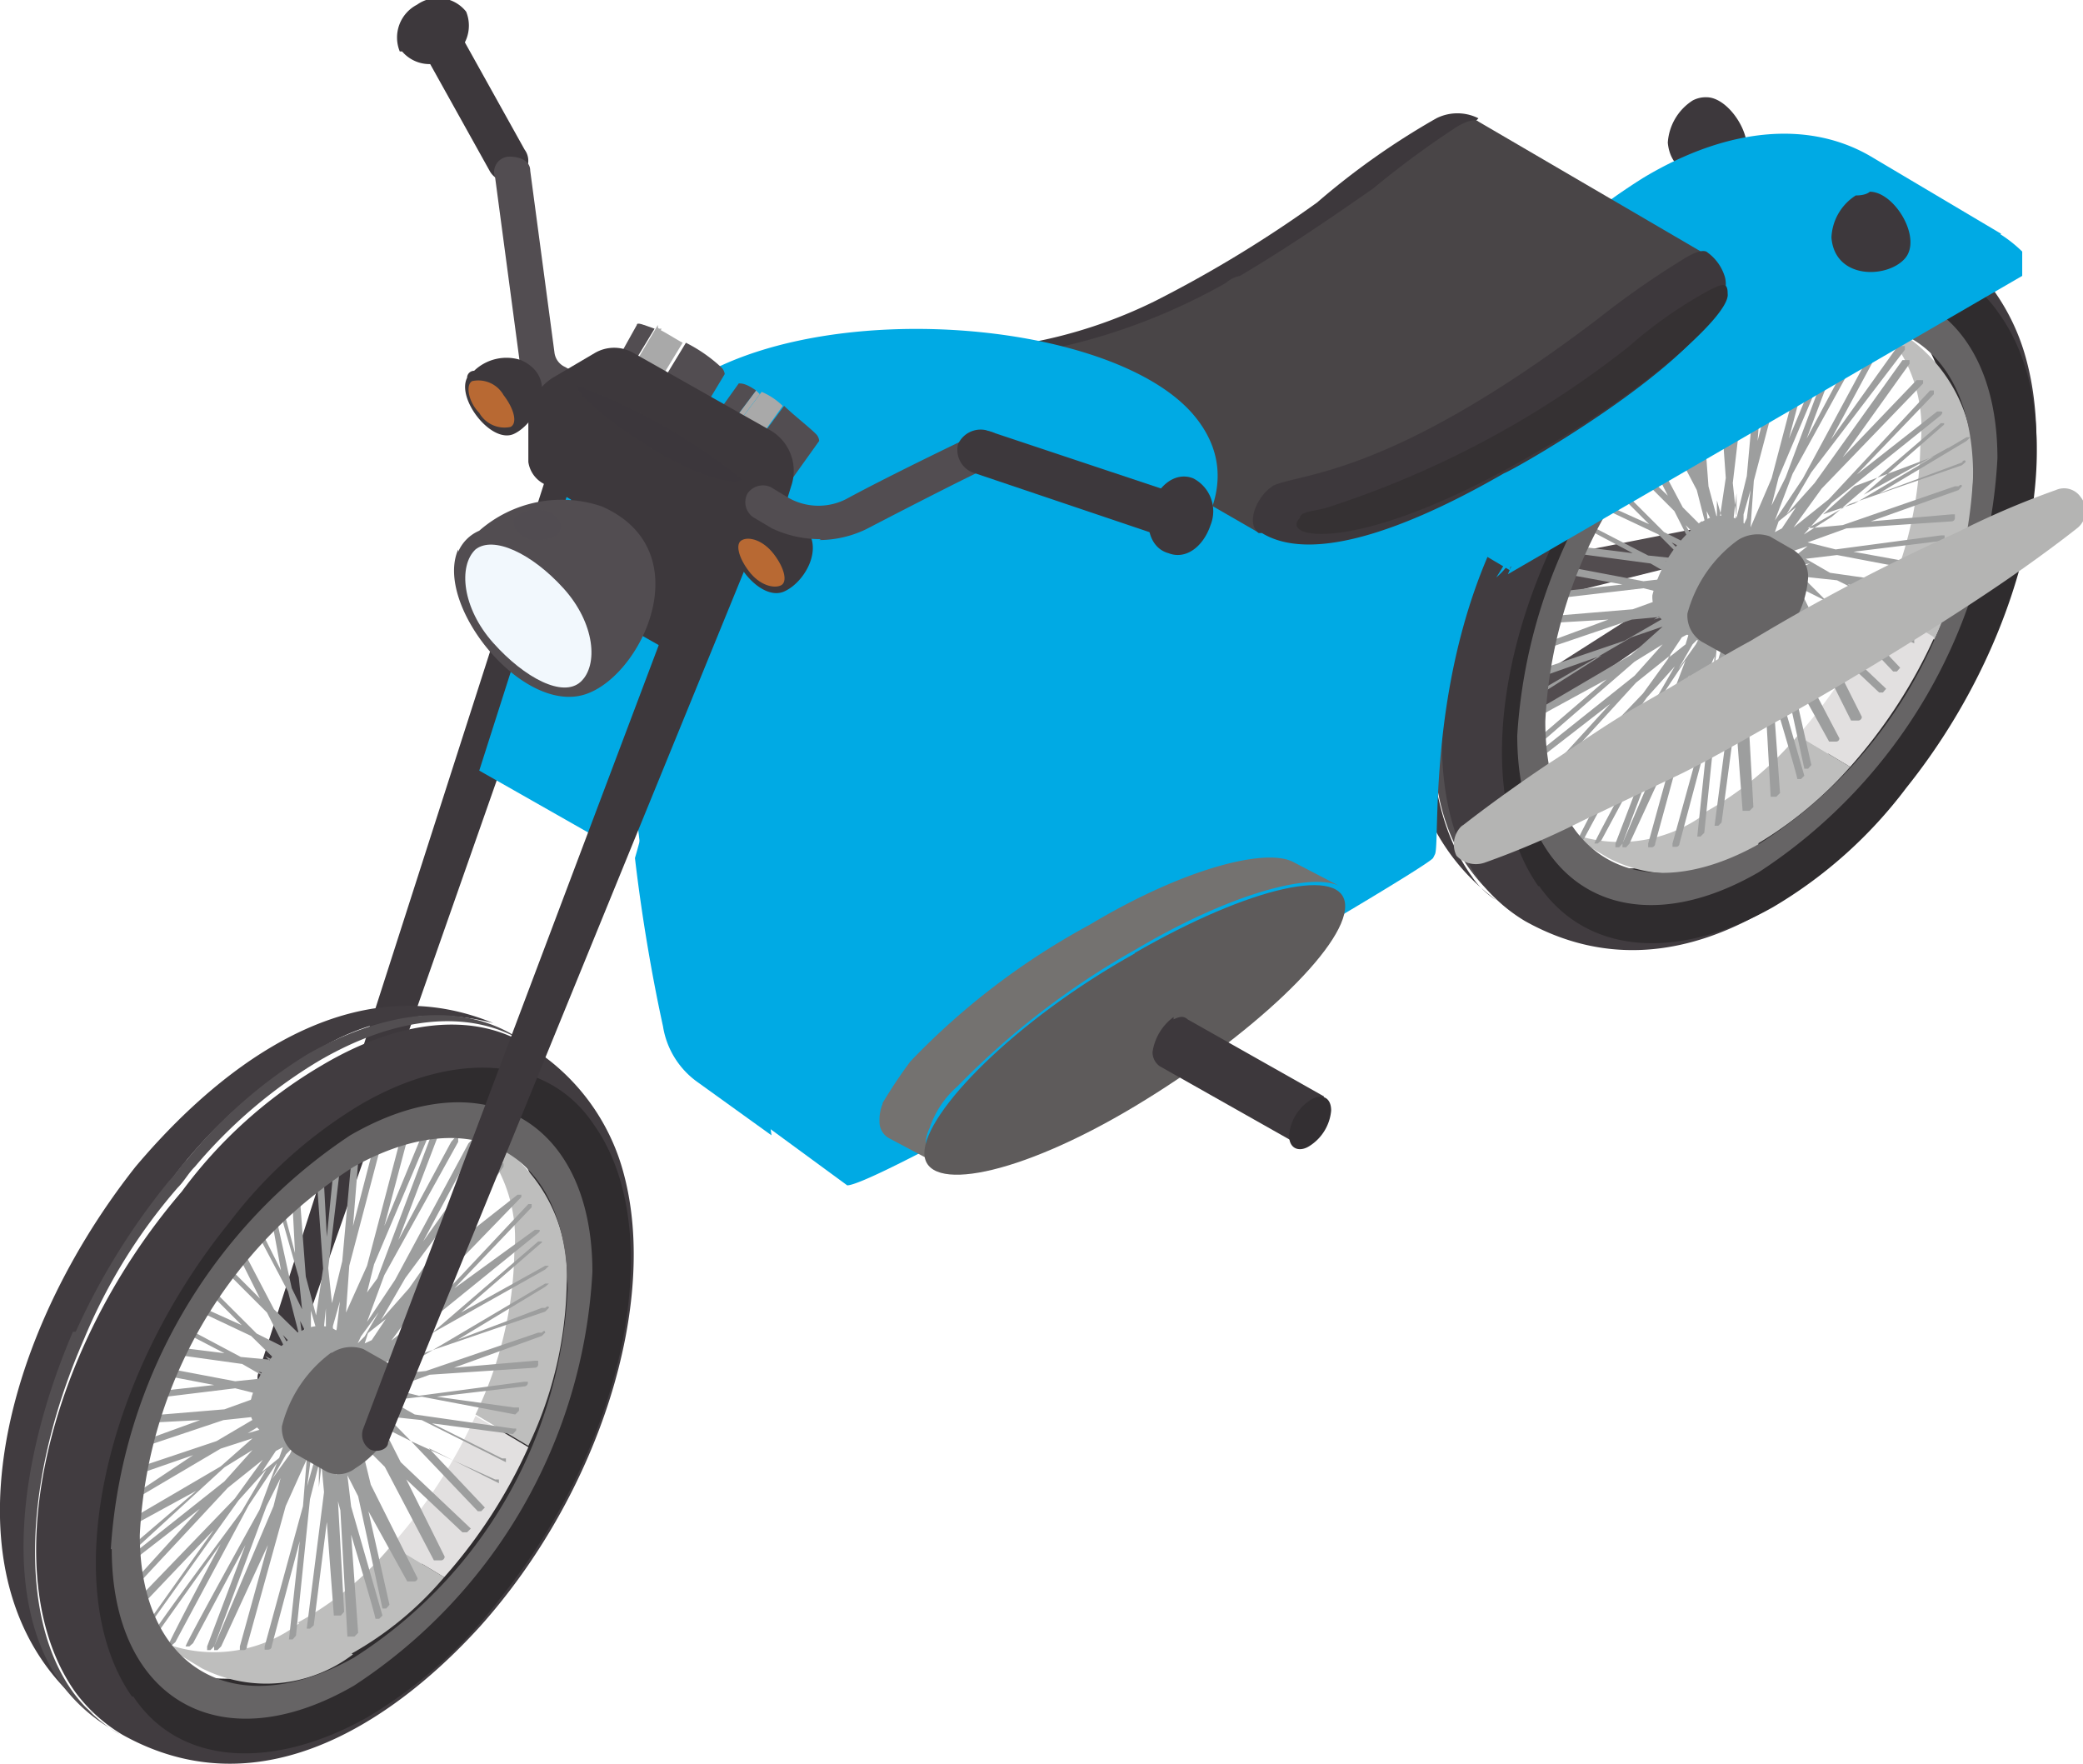 <svg id="Capa_1" data-name="Capa 1" data-type="moto.svg" xmlns="http://www.w3.org/2000/svg" viewBox="0 0 44.55 37.73"><defs><style>.cls-1{fill:#524c4f;}.cls-2,.cls-24{fill:#3d383c;}.cls-3{fill:#9d9e9e;}.cls-4{fill:#413c40;}.cls-5{fill:#524e51;}.cls-6{fill:#2f2c2e;}.cls-7{fill:#bebebd;}.cls-8{fill:#e2e0e0;}.cls-9{fill:#666465;}.body{fill:#00AAE4;}.cls-12{fill:#494547;}.cls-13{fill:#353133;}.cls-14{fill:#747270;}.cls-15{fill:#5e5b5b;}.cls-17{fill:#b4b4b3;}.cls-18{fill:#332f32;}.cls-19,.cls-25{fill:#524d51;}.cls-20{fill:#b86933;}.cls-21{fill:#a9a9a9;}.cls-22{fill:#2d292b;}.cls-23{fill:#f2f8fd;}.cls-24,.cls-25{opacity:0.8;}</style></defs><path class="cls-1" d="M152.26,90.45l.37-.37-1.57,5.7-.83-.6,10.35-6.6-.15.22-.07-.37Zm8.4-2.77h.07a.34.34,0,0,1,.3.37l-.07.83c0,.07-.08.15-.15.22l-10.13,7c-.15.07-.3.15-.45.07a.52.52,0,0,1-.37-.67l1.57-5.7a1,1,0,0,1,.38-.38Z" transform="translate(-124.01 -76.45)"/><path class="cls-2" d="M136.06,85.5l-6.53,20.33a.29.29,0,0,0,.23.37.25.25,0,0,0,.37-.22l7.05-20.1a.61.61,0,0,0-.37-.75.56.56,0,0,0-.75.37" transform="translate(-124.01 -76.45)"/><path class="cls-2" d="M160.51,78.53c.52,0,1.12,1,.75,1.42s-1.5.45-1.58-.45a1.16,1.16,0,0,1,.53-.9.59.59,0,0,1,.3-.07" transform="translate(-124.01 -76.45)"/><path class="cls-3" d="M160.43,87.6a.75.75,0,0,1,.68-.07l.52.3a.66.66,0,0,1,.3.6,2.15,2.15,0,0,1-1,1.65.6.6,0,0,1-.6.07l-.68-.37a.68.68,0,0,1-.3-.6,2.84,2.84,0,0,1,1.05-1.58" transform="translate(-124.01 -76.45)"/><path class="cls-4" d="M156.91,84h0c1.2-1.42,4.2-4.5,7.65-3.07a4.78,4.78,0,0,0-3.9.67,10,10,0,0,0-3,2.7c-2.93,3.6-3.9,8.48-2.18,10.88a1.75,1.75,0,0,0,.53.52c-3.23-2.4-2.1-7.72.9-11.7" transform="translate(-124.01 -76.45)"/><path class="cls-5" d="M155.71,87.53a13.9,13.9,0,0,1,1.95-3.23c.15-.15.22-.3.37-.45a10.56,10.56,0,0,1,2.63-2.25,4.44,4.44,0,0,1,4.35-.45l.22.15c-1.12-.67-2.7-.52-4.35.45A10.35,10.35,0,0,0,158.26,84c-.15.15-.23.3-.38.45a12.11,12.11,0,0,0-1.95,3.23c-1.27,2.92-1.42,5.92-.22,7.57a3.57,3.57,0,0,0,1,.9l-.22-.15a3.46,3.46,0,0,1-1-.9c-1.27-1.65-1-4.65.23-7.57" transform="translate(-124.01 -76.45)"/><path class="cls-4" d="M159.16,85.5a7.63,7.63,0,0,1,2.7-2.32c1.87-1.05,3.67-1,4.65.37,1.5,2.1.6,6.38-1.95,9.53a9.1,9.1,0,0,1-2.7,2.4c-1.88,1-3.68,1-4.65-.38-1.5-2.17-.6-6.45,1.95-9.6m-3.53,9.75a3.46,3.46,0,0,0,1,.9c3.37,1.88,6.45-1,7.65-2.32,2.55-2.85,3.82-6.9,3.07-9.68a4.56,4.56,0,0,0-2.1-2.77c-1.12-.68-2.7-.53-4.35.45a10,10,0,0,0-3,2.7C155,88.05,154,92.93,155.63,95.25Z" transform="translate(-124.01 -76.45)"/><path class="cls-6" d="M158.26,87.08c2-3.45,4.72-4.58,5.92-4.28.08,0,.08,0,.15.08a1.81,1.81,0,0,1,.75.75c1.35,1.87.53,5.7-1.72,8.62a7.67,7.67,0,0,1-2.4,2.1,3.48,3.48,0,0,1-3.45.38c-.08-.08-.15-.08-.23-.23s-1.87-2.77,1-7.42m-1.35,8.32c1.05,1.5,3,1.58,5,.45a9.77,9.77,0,0,0,2.85-2.55c2.7-3.37,3.6-7.87,2-10.12-1-1.5-3-1.58-4.95-.45a9.77,9.77,0,0,0-2.85,2.55C156.23,88.65,155.33,93.15,156.91,95.4Z" transform="translate(-124.01 -76.45)"/><path class="cls-7" d="M161.63,94.5l-1.12-.67a3.06,3.06,0,0,1-3.23.3l1.13.67A3,3,0,0,0,161.63,94.5Z" transform="translate(-124.01 -76.45)"/><path class="cls-7" d="M164.86,83.7,163.73,83A3.15,3.15,0,0,1,165.08,86a8.34,8.34,0,0,1-.82,3.45l1.12.68a8.27,8.27,0,0,0,.83-3.45A3.36,3.36,0,0,0,164.86,83.7Z" transform="translate(-124.01 -76.45)"/><path class="cls-8" d="M165.38,90.08l-1.12-.68a11,11,0,0,1-1.8,2.78l1.12.67A11,11,0,0,0,165.38,90.08Z" transform="translate(-124.01 -76.45)"/><path class="cls-7" d="M163.58,92.85l-1.12-.67a7.19,7.19,0,0,1-2,1.65l1.13.67A8.36,8.36,0,0,0,163.58,92.85Z" transform="translate(-124.01 -76.45)"/><path class="cls-3" d="M159.38,89.7l.6-.37h.15l-.22.22Zm.3.83.3-.45.15-.08-.07.23Zm.23.22.3-.52.15-.15-.08.15Zm.45-2.32h-.23l-.37-.38.45.23Zm0-.23-.3-.52.37.37.08.23Zm.15-.82.15.3v.37l-.08-.07Zm.15,3.52.07-.6.08-.15v.23Zm.07-3.3v-.45l.15.53v.07Zm-.6,1,.08.07H160l-.37-.22Zm-.15.22.15.08-.22.07-.45-.07Zm-.07.3h.15l-.15.08-.53.07ZM161,90.38l.07-.3v.07l-.07.68Zm.07-2.63v-.07l.08-.68v.45Zm.15,2.4v-.07l.15.22v.38Zm.15-2.62-.07.15v-.23l.15-.52Zm.08,2.32h0l.15.68-.15-.3Zm.15,0-.08-.22.15.07.3.53Zm.22-.3-.07-.22h.22l.38.37Zm.15-.22-.07-.08h.22l.38.23Zm.15-.3-.15-.08.23-.07.45.07Zm.08-.3-.15-.08.15-.07.52-.08Zm0-.23H162l.22-.22.45-.15Zm.22-1.2-.3.45-.15.08.08-.23Zm-.22-.22-.3.52-.15.15.15-.15Zm-5.48,4.27h0l2.18-1.27.67-.23-.67.6-2.18,1.28v.15l1.65-.9-1.57,1.35v.15l2.17-1.88.6-.37-.6.67-2.17,1.73v.15l1.65-1.28-1.58,1.73v.15L159,91.05l.75-.6-.6.83L157,93.53v.07h.15L158.71,92s-1.43,2-1.43,2h.08l1.87-2.63.6-.67-.52.9s-1.95,2.62-1.95,2.7h.07l1.43-2s-1.13,2.1-1.13,2.17h.08l.07-.07,1.58-2.93.6-.9-.38,1s-1.57,2.85-1.57,2.92h.07l.08-.07,1.13-2.1-.83,2.17v.08h.08l.07-.08,1.13-3,.3-.6-.15.6-1.28,3v.08h.08l.07-.08,1-2.17-.6,2.17v.08h.07a.08.08,0,0,0,.08-.08l.82-3,.45-1-.07,1-.83,3v.07h.08a.07.07,0,0,0,.07-.07l.6-2.25-.22,2.1h.07l.08-.08.3-2.92.22-.9.08.75-.38,2.92h.08l.07-.07.3-2.25.15,2h.15l.08-.08-.15-2.7.15-1.05.22.83.15,2.7H162l.08-.08-.15-2.1s.52,1.73.52,1.8h.08l.07-.07-.67-2.33-.08-.67.23.45.52,2.4h.08l.07-.08-.45-2,.83,1.5h.15a.07.07,0,0,0,.07-.07l-1.05-2-.22-.9.52.52,1,2h.15a.08.08,0,0,0,.08-.08l-.83-1.65,1.2,1.13h.08l.07-.08-1.5-1.42-.37-.75.6.3,1.42,1.5h.08l.07-.08-1.2-1.27,1.5.75v-.08h-.07l-1.8-.82-.53-.53.75.08,1.8.9V89.7h-.07l-1.5-.75,1.72.23.08-.08V89h-.08l-2.1-.3-.52-.3.67-.08,2,.38.07-.08v-.07h-.07l-1.65-.3,1.87-.23s.08,0,.08-.07V87.9h-.08l-2.25.3-.6-.15.83-.3,2.25-.15a.07.07,0,0,0,.07-.07v-.08h-.07l-1.73.15,1.88-.67.07-.08s0-.07-.07,0h-.08l-2.4.83-.75.07.9-.52,2.4-.83.08-.07s0-.08-.08,0H166l-1.8.67,1.87-1.12.08-.08h-.08l-2.4,1.42-.67.23.67-.6,2-.75.07-.07h-.07l-1.8,1,1.72-1.5V85.5h-.07l-2.33,2-.6.38.6-.68,2.33-1.87s.07-.08,0-.08h-.08l-1.72,1.35,1.65-1.72v-.08h-.08l-2.17,2.33-.75.6.6-.83,2.17-2.25v-.07H165l-1.58,1.65,1.43-2v-.08h-.15l-1.88,2.63-.6.67.53-.9,2-2.62v-.08h-.15l-1.43,2,1.13-2.1v-.07h-.08l-.07.07-1.58,2.93-.6.9.38-1,1.57-2.85v-.07h-.07l-.08.07-1.12,2.1.82-2.17v-.08h-.07l-.08.08-1.12,3-.3.6.15-.6,1.27-3h-.15l-.9,2.17.53-2h-.15l-.75,2.85-.45,1.05.07-1,.75-2.85h-.15l-.52,2,.15-1.88c-.08,0-.08.08-.15.08l-.23,2.55-.22.9-.08-.75.3-2.55c-.07,0-.07.07-.15.07L161,86l-.08-1.5c-.07,0-.07.07-.15.07l.15,2.1-.15,1-.22-.82-.15-2-.15.15.07,1.35-.3-1.12-.07.07.45,1.58.07.67-.07-.75L160,85.13c-.07.07-.07.07-.07.15l.22,1.2-.45-.9-.07.07.67,1.28.23.9L160,87.3,159.31,86c0,.07-.08.07-.08.15l.45.9L159,86.4l-.08.08.9.9.38.75-.6-.3-1-1-.07.08.75.75-1-.45-.07.07,1.27.6.53.53-.75-.08L158,87.68l-.07.07,1,.53-1.2-.15c0,.07-.07.07-.07.15l1.65.22.52.3-.67.08-1.58-.3c0,.07,0,.07-.07.15l1.2.22-1.35.15c0,.08,0,.08-.08.15l1.88-.22.6.15-.83.3-1.8.15c0,.07,0,.07-.07.15l1.35-.08-1.43.53c0,.07,0,.07-.07.15l2-.68.75-.07-.9.52-2,.68V91l1.5-.53-1.58,1Z" transform="translate(-124.01 -76.45)"/><path class="cls-9" d="M157.06,91.88A9.9,9.9,0,0,1,161.63,84c2.55-1.42,4.58-.3,4.58,2.63a9.9,9.9,0,0,1-4.58,7.87c-2.55,1.43-4.57.3-4.57-2.62m-.6.3c0,3.22,2.32,4.57,5.17,2.92a11.28,11.28,0,0,0,5.1-8.85c0-3.22-2.32-4.57-5.17-2.92A11.48,11.48,0,0,0,156.46,92.18Z" transform="translate(-124.01 -76.45)"/><path class="cls-9" d="M161.18,88a.79.79,0,0,1,.68-.08l.52.3a.68.68,0,0,1,.3.6,2.15,2.15,0,0,1-1,1.65.59.59,0,0,1-.6.08l-.68-.38a.66.66,0,0,1-.3-.6A2.85,2.85,0,0,1,161.18,88" transform="translate(-124.01 -76.45)"/><path class="body" d="M153.53,87a19.1,19.1,0,0,1,2.63-4.2,13.7,13.7,0,0,1,3-2.55c1.87-1.12,3.6-1.2,4.87-.45l2.78,1.65-10.5,7.13v.07L153.53,87" transform="translate(-124.01 -76.45)"/><path class="body" d="M161.93,81.9a5.34,5.34,0,0,1,4.2-.75,2.85,2.85,0,0,1,1.13.68v.52l-11,6.38a15.74,15.74,0,0,1,5.7-6.83" transform="translate(-124.01 -76.45)"/><path class="body" d="M156.46,88.13c.15-.3.3-.83.6-1.35a6,6,0,0,1,.52-.9c.23-.3.38-.6.68-1s.52-.67.75-1l.9-.9a9.32,9.32,0,0,1,2-1.43c.38-.15.75-.37,1-.45a2.62,2.62,0,0,1,1-.22,5,5,0,0,1,1.57.07.63.63,0,0,1,.38.15.28.28,0,0,1,.15.08,2,2,0,0,0-.6-.08,5.89,5.89,0,0,0-1.5.15,4.53,4.53,0,0,0-.9.3,5.89,5.89,0,0,0-1,.53c-.3.22-.67.45-1,.67l-1,.75c-.3.3-.6.53-.9.83s-.52.6-.82.9A21.07,21.07,0,0,0,157.13,87c-.37.53-.6,1-.82,1.28a5,5,0,0,1-.3.52,1.42,1.42,0,0,0,.45-.67" transform="translate(-124.01 -76.45)"/><path class="body" d="M154.66,94.8c-.23.3-11.78,7-12.53,7l-3.07-2.25a1.81,1.81,0,0,1-.75-1.2,50.58,50.58,0,0,1-.9-7.12,5.28,5.28,0,0,1,.22-1.88A4.58,4.58,0,0,1,140,87a13.17,13.17,0,0,1,3.22-1c.9-.23,1.73-.38,2.63-.6s1.57-.38,2.4-.53c1.57-.3,3.07-.6,4.65-.82a23,23,0,0,1,2.32-.3,5.14,5.14,0,0,1,2.4,1,.5.5,0,0,1,.08.75c-3.38,3.45-2.85,8.92-3,9.22" transform="translate(-124.01 -76.45)"/><path class="body" d="M138.16,92.48a17.91,17.91,0,0,1,1-3.53l3.68,2.18a53.11,53.11,0,0,0-2.63,5.1,34.79,34.79,0,0,0,.3,4.5l-1.57-1.13a1.81,1.81,0,0,1-.75-1.2c-.23-1.05-.45-2.32-.6-3.6.22-.75.37-1.5.6-2.32" transform="translate(-124.01 -76.45)"/><path class="cls-3" d="M130.43,104.93a.79.79,0,0,1,.68-.08l.52.3a.68.68,0,0,1,.3.6,2.15,2.15,0,0,1-1,1.65.59.59,0,0,1-.6.08l-.68-.38a.66.66,0,0,1-.3-.6,2.53,2.53,0,0,1,1.05-1.57" transform="translate(-124.01 -76.45)"/><path class="cls-4" d="M126.91,101.4h0c1.2-1.42,4.2-4.5,7.65-3.07a4.78,4.78,0,0,0-3.9.67,10,10,0,0,0-3,2.7c-2.93,3.6-3.9,8.48-2.18,10.88a1.75,1.75,0,0,0,.53.52c-3.3-2.47-2.18-7.8.9-11.7" transform="translate(-124.01 -76.45)"/><path class="cls-5" d="M125.63,104.93a14.63,14.63,0,0,1,2-3.23c.15-.15.23-.3.38-.45A10.35,10.35,0,0,1,130.58,99c1.58-.9,3.15-1.12,4.35-.45l.23.15c-1.13-.67-2.7-.52-4.35.45a10.56,10.56,0,0,0-2.63,2.25c-.15.15-.22.3-.37.45a11.85,11.85,0,0,0-2,3.23c-1.28,2.92-1.43,5.92-.23,7.57a3.46,3.46,0,0,0,1,.9l-.23-.15a3.57,3.57,0,0,1-1-.9c-1.28-1.72-1-4.72.22-7.57" transform="translate(-124.01 -76.45)"/><path class="cls-4" d="M129.08,102.83a7.84,7.84,0,0,1,2.7-2.33c1.88-1,3.68-1,4.65.38,1.5,2.1.6,6.37-2,9.52a8.73,8.73,0,0,1-2.7,2.4c-1.87,1-3.67,1-4.65-.37-1.5-2.18-.6-6.38,2-9.6m-3.45,9.82a3.46,3.46,0,0,0,1,.9c3.37,1.88,6.45-1,7.65-2.32,2.55-2.85,3.82-6.9,3.07-9.68a4.56,4.56,0,0,0-2.1-2.77c-1.12-.68-2.7-.53-4.35.45a10,10,0,0,0-3,2.7C124.88,105.45,123.91,110.25,125.63,112.65Z" transform="translate(-124.01 -76.45)"/><path class="cls-6" d="M128.18,104.4c2-3.45,4.73-4.57,5.93-4.27.07,0,.07,0,.15.07a1.81,1.81,0,0,1,.75.75c1.35,1.88.52,5.7-1.73,8.63a7.69,7.69,0,0,1-2.4,2.1,3.45,3.45,0,0,1-3.45.37c-.07-.07-.15-.07-.22-.22s-1.88-2.7,1-7.43m-1.35,8.33c1,1.5,3,1.57,5,.45a9.94,9.94,0,0,0,2.85-2.55c2.7-3.38,3.6-7.88,2-10.13-1-1.5-3-1.57-4.95-.45a9.94,9.94,0,0,0-2.85,2.55C126.16,106,125.26,110.48,126.83,112.73Z" transform="translate(-124.01 -76.45)"/><path class="cls-7" d="M131.56,111.83l-1.13-.68a3,3,0,0,1-3.22.3l1.12.68A3.06,3.06,0,0,0,131.56,111.83Z" transform="translate(-124.01 -76.45)"/><path class="cls-7" d="M134.78,101l-1.12-.68a3.18,3.18,0,0,1,1.35,2.93,8.27,8.27,0,0,1-.83,3.45l1.13.67a8.34,8.34,0,0,0,.82-3.45A3.39,3.39,0,0,0,134.78,101Z" transform="translate(-124.01 -76.45)"/><path class="cls-8" d="M135.31,107.4l-1.13-.67a11,11,0,0,1-1.8,2.77l1.13.68A11,11,0,0,0,135.31,107.4Z" transform="translate(-124.01 -76.45)"/><path class="cls-7" d="M133.51,110.18l-1.13-.68a6.83,6.83,0,0,1-2,1.65l1.12.68A7.19,7.19,0,0,0,133.51,110.18Z" transform="translate(-124.01 -76.45)"/><path class="cls-3" d="M129.31,107.1l.6-.37h.15l-.23.22Zm.3.83.3-.45.15-.08-.08.23Zm.22.15.3-.53.15-.15-.07.15Zm.45-2.25h-.22l-.38-.38.45.23Zm.08-.3-.3-.53.37.38.08.22Zm.07-.83.15.3v.38l-.07-.08Zm.15,3.53.08-.6.07-.15v.22Zm.08-3.3v-.45l.15.52v.08Zm-.6,1,.07.08h-.22l-.38-.23Zm-.15.3.15.08-.23.07-.45-.07Zm-.08.23H130l-.15.07-.52.08Zm1,1.35.08-.3v.07l-.08.68Zm.08-2.63v-.07l.07-.68v.45Zm.15,2.33v-.08l.15.23V108Zm.15-2.63-.08.15v-.22l.15-.53Zm.07,2.33h0l.15.67-.15-.3Zm.15,0-.07-.23.15.08.3.52Zm.23-.23-.08-.22h.23l.37.37Zm.15-.3-.08-.07H132l.37.22Zm.15-.3-.15-.07.22-.08.45.08Zm.07-.22-.15-.08.15-.07.53-.08Zm0-.3h-.15l.23-.23.45-.15Zm.23-1.2-.3.45-.15.07.07-.22Zm-.15-.15-.3.52-.15.15.07-.15Zm-5.55,4.2h0l2.17-1.28.68-.22-.68.6-2.17,1.27v.15l1.65-.9-1.58,1.35v.15l2.18-2,.6-.37-.6.67-2.18,1.73V110l1.65-1.28-1.57,1.73v.15l2.17-2.33.75-.6-.6.83-2.17,2.25v.07h.15l1.57-1.65s-1.42,2-1.42,2h.07l1.88-2.63.6-.67-.53.9s-1.95,2.62-1.95,2.7h.08l1.42-2s-1.12,2.1-1.12,2.17h.07l.08-.07,1.57-2.93.6-.9-.37,1s-1.58,2.85-1.58,2.92h.08l.08-.07,1.12-2.1-.82,2.17v.08h.07l.08-.08,1.12-3,.3-.6-.15.6-1.27,3v.08h.07l.08-.08,1-2.17-.6,2.17v.08h.08a.07.07,0,0,0,.07-.08l.83-3,.45-1-.08,1-.82,3v.07h.07s.08,0,.08-.07l.6-2.25-.23,2.1h.08l.07-.08.3-2.92.23-.9.07.75-.37,2.92h.07l.08-.07L131,109l.15,2h.15l.07-.08-.15-2.7-.15-.3.22.83.15,2.7h.15l.08-.08-.15-2.1s.52,1.73.52,1.8h.08l.07-.07-.67-2.33-.08-.67.23.45.52,2.4h.08l.07-.08-.45-2,.83,1.5h.15a.07.07,0,0,0,.07-.07l-1-2-.22-.9.52.52,1.05,2h.15a.08.08,0,0,0,.08-.08l-.82-1.65,1.2,1.13H134l.08-.08-1.5-1.42-.38-.75.6.3,1.43,1.5h.07l.08-.08-1.2-1.27,1.5.75v-.08h-.08l-1.8-.82-.52-.53.75.08,1.8.9v-.08h-.08l-1.5-.75,1.73.23.07-.08V107h-.07l-2.1-.3-.53-.3.68-.08,2,.38.08-.08v-.07H135l-1.65-.23,1.87-.22a.08.08,0,0,0,.08-.08V106h-.08l-2.25.3-.6-.15.83-.3,2.25-.15a.07.07,0,0,0,.07-.08v-.07h-.07l-1.73.15,1.88-.68.07-.07s0-.08-.07,0h-.08l-2.4.82-.75.08.9-.53,2.4-.82.08-.08s0-.07-.08,0h-.07l-1.8.68,1.87-1.13.08-.07h-.08l-2.4,1.42-.67.23.67-.6,2.4-1.35.08-.08h-.08l-1.8,1,1.73-1.5V103h-.08l-2.32,2-.6.37.6-.67,2.32-1.88s.08-.07,0-.07h-.07L133.73,104l1.65-1.73v-.07h-.07l-2.18,2.32-.75.6.6-.82,2.18-2.25V102h-.08l-1.72,1.35,1.42-1.95v-.07h-.15L132.76,104l-.6.68.52-.9,1.95-2.63V101h-.15l-1.42,2,1.12-2.1v-.08h-.07l-.08.08-1.57,2.92-.6.9.37-1,1.58-2.85v-.08h-.08l-.07.08-1.13,2.1.83-2.18v-.07h-.08l-.07.07-1.13,3-.22.3.15-.6,1.27-3h-.15l-.9,2.18.53-2h-.15l-.75,2.85-.45,1,.07-1,.75-2.85h-.15l-.52,2,.15-1.87c-.08,0-.08.07-.15.07l-.23,2.55-.22.9-.08-.75.3-2.55c-.07,0-.07.08-.15.08L131,102.9l-.08-1.5c-.07,0-.07.08-.15.08l.15,2.1-.15,1-.22-.83-.15-2-.15.15.07,1.35-.3-1.13-.07.08.45,1.57.07.68-.22-.45-.38-1.73c-.07.08-.07.08-.07.15l.22,1.2-.45-.9-.07.08.67,1.27.23.9-.53-.52-.67-1.28c0,.08-.08.08-.08.15l.45.9-.67-.67-.08.07.9.9.38.75-.6-.3-1-1-.07.07.75.75-1-.45-.07.08,1.27.6.53.52-.75-.07-1.28-.68-.07.08,1,.52-1.2-.15c0,.08-.07.08-.07.15l1.65.23.52.3-.67.07-1.58-.3c0,.08,0,.08-.07.15l1.2.23-1.35.15c0,.07,0,.07-.08.15l1.88-.23.6.15-.83.3-1.8.15c0,.08,0,.08-.07.15l1.35-.07-1.43.52c0,.08,0,.08-.07.15l2-.67.75-.08-.9.53-2,.67v.15l1.5-.52-1.5,1Z" transform="translate(-124.01 -76.45)"/><path class="cls-9" d="M127,109.28a9.91,9.91,0,0,1,4.58-7.88c2.55-1.42,4.57-.3,4.57,2.63a9.89,9.89,0,0,1-4.57,7.87c-2.55,1.43-4.58.23-4.58-2.62m-.6.3c0,3.22,2.33,4.57,5.18,2.92a11.28,11.28,0,0,0,5.1-8.85c0-3.22-2.33-4.57-5.18-2.92A11.5,11.5,0,0,0,126.38,109.58Z" transform="translate(-124.01 -76.45)"/><path class="cls-9" d="M131.11,105.38a.77.77,0,0,1,.67-.08l.53.3a.68.68,0,0,1,.3.6,2.13,2.13,0,0,1-1,1.65.59.59,0,0,1-.6.08l-.67-.38a.66.66,0,0,1-.3-.6,2.8,2.8,0,0,1,1.05-1.57" transform="translate(-124.01 -76.45)"/><path class="cls-2" d="M145.88,83.85a.29.29,0,0,1,.15-.07,10.26,10.26,0,0,0,2.7-.9,26.32,26.32,0,0,0,3.45-2.1,16,16,0,0,1,2.55-1.8,1,1,0,0,1,.9,0L152,82.73,146,84.9a.63.63,0,0,1-.08-1.05" transform="translate(-124.01 -76.45)"/><path class="cls-12" d="M146.41,83.93a13,13,0,0,0,3.82-1.43.65.65,0,0,1,.3-.15c1.13-.67,2.1-1.35,2.85-1.87a19.32,19.32,0,0,1,1.73-1.28c.22-.15.45-.22.52-.15l4.88,2.85c-3,2.55-6.08,4.8-9.6,5.93L146,85H146c-.23-.23.07-1,.45-1" transform="translate(-124.01 -76.45)"/><path class="cls-2" d="M151.21,86.85c.6-.3,2.47-.15,7-3.6A18.41,18.41,0,0,1,160,82c.23-.15.45-.23.53-.15a1,1,0,0,1,.37.52c.38,1.35-4.5,4.13-4.72,4.2-1.73,1-4,2-5.18,1.28h-.07c-.3-.23,0-.83.3-1" transform="translate(-124.01 -76.45)"/><path class="cls-13" d="M152.41,87.3a20.58,20.58,0,0,0,6.45-3.45,9.3,9.3,0,0,1,1.72-1.2c.3-.15.38-.15.38.08.07.45-1.8,2.1-4.05,3.37-3.83,2.25-5.55,1.88-5.1,1.43,0-.15.37-.15.6-.23" transform="translate(-124.01 -76.45)"/><path class="cls-14" d="M142.88,100.05a10.58,10.58,0,0,1,.6-.9,15.49,15.49,0,0,1,3.83-2.92c2-1.2,3.75-1.65,4.35-1.35l1,.52c-.6-.3-2.32.15-4.35,1.35a16.87,16.87,0,0,0-3.82,2.93,2.06,2.06,0,0,0-.6.9.76.76,0,0,0-.08.37.43.43,0,0,0,.23.38l-1-.53a.4.4,0,0,1-.22-.37.88.88,0,0,1,.07-.38" transform="translate(-124.01 -76.45)"/><path class="cls-15" d="M148.28,96.83c2.48-1.43,4.5-1.88,4.5-1s-2,2.78-4.5,4.28-4.5,1.87-4.5,1,1.95-2.85,4.5-4.27" transform="translate(-124.01 -76.45)"/><path class="body" d="M149.56,85.35c2.1,2.55-2.93,5.78-7.28,6.38-2.85.37-4.5-.68-4.95-3.53a4.52,4.52,0,0,1,0-1.72c1-3.9,10.13-3.68,12.23-1.13" transform="translate(-124.01 -76.45)"/><path class="body" d="M138.76,85.28c-.08-.53,1.5-1.2,3.45-1.5s3.67-.08,3.75.52-1.5,1.2-3.45,1.5-3.68,0-3.75-.52" transform="translate(-124.01 -76.45)"/><path class="cls-17" d="M155.26,94.13s.75-.6,1.87-1.35c.6-.38,1.2-.83,2-1.28s1.5-.9,2.33-1.35a42,42,0,0,1,4.42-2.32,17.84,17.84,0,0,1,2.1-.9.43.43,0,0,1,.53.15.47.47,0,0,1-.08.67s-.75.6-1.87,1.35-2.7,1.73-4.28,2.63c-.82.45-1.57.9-2.32,1.27l-2.1,1a17.84,17.84,0,0,1-2.1.9.57.57,0,0,1-.6-.15.55.55,0,0,1,.15-.67" transform="translate(-124.01 -76.45)"/><path class="cls-2" d="M149.11,98.25c.15-.07.22-.07.3,0l2.92,1.65-.6,1-2.92-1.65a.37.37,0,0,1-.15-.3,1.13,1.13,0,0,1,.45-.75" transform="translate(-124.01 -76.45)"/><path class="cls-18" d="M151.58,100.73c0,.3.23.37.45.22a1,1,0,0,0,.45-.75c0-.3-.22-.37-.45-.22a1,1,0,0,0-.45.75" transform="translate(-124.01 -76.45)"/><path class="cls-2" d="M134.86,80.33a.26.26,0,0,0,.22-.08.4.4,0,0,0,.15-.6l-1.42-2.55a.41.41,0,0,0-.6-.15.4.4,0,0,0-.15.6l1.42,2.55a.43.43,0,0,0,.38.23" transform="translate(-124.01 -76.45)"/><path class="cls-19" d="M137,85.58a.35.35,0,0,0,.15-.68l-1.05-.6a.39.39,0,0,1-.23-.3l-.52-3.9c0-.22-.23-.3-.45-.3a.33.33,0,0,0-.3.45l.52,3.9a1.49,1.49,0,0,0,.6.9l1,.6c.08-.15.15-.07.23-.07" transform="translate(-124.01 -76.45)"/><path class="cls-2" d="M134,84.53c-.23.45.52,1.42,1,1.2s1-1.2.15-1.58a1,1,0,0,0-1,.23.15.15,0,0,0-.15.15" transform="translate(-124.01 -76.45)"/><path class="cls-20" d="M134.11,84.6a.62.62,0,0,1,.67.3c.23.3.3.6.15.68a.62.62,0,0,1-.67-.3c-.23-.23-.3-.6-.15-.68" transform="translate(-124.01 -76.45)"/><path class="cls-21" d="M137.48,84.6l.68-1.12c-.08,0-.08,0-.08-.08l-.67,1.13C137.41,84.6,137.41,84.6,137.48,84.6Z" transform="translate(-124.01 -76.45)"/><path class="cls-19" d="M137.33,84.6l.68-1.12c-.23-.08-.38-.15-.38-.08L137,84.53C137,84.45,137.11,84.45,137.33,84.6Z" transform="translate(-124.01 -76.45)"/><path class="cls-19" d="M138.83,85.58l.68-1.13a.24.24,0,0,0-.08-.15,3.23,3.23,0,0,0-.75-.52L138,84.9a3.23,3.23,0,0,1,.75.53A.23.23,0,0,1,138.83,85.58Z" transform="translate(-124.01 -76.45)"/><path class="cls-21" d="M137.93,84.9l.68-1.12c-.15-.08-.38-.23-.53-.3l-.67,1.12A4.54,4.54,0,0,1,137.93,84.9Z" transform="translate(-124.01 -76.45)"/><path class="cls-22" d="M137.48,84.6c-.45-.22-.6-.22-.37,0a6.07,6.07,0,0,0,1.27.83c.45.22.6.22.38,0a9.48,9.48,0,0,0-1.28-.83" transform="translate(-124.01 -76.45)"/><path class="cls-21" d="M139.51,85.88l.75-1-.08-.08-.75,1Z" transform="translate(-124.01 -76.45)"/><path class="cls-19" d="M139.43,85.8l.75-1c-.22-.15-.3-.15-.37-.15l-.75,1.05A.73.73,0,0,1,139.43,85.8Z" transform="translate(-124.01 -76.45)"/><path class="cls-19" d="M140.78,86.93l.75-1.05a.23.23,0,0,0-.07-.15c-.15-.15-.45-.38-.68-.6L140,86.18a2.87,2.87,0,0,1,.68.6A.23.23,0,0,1,140.78,86.93Z" transform="translate(-124.01 -76.45)"/><path class="cls-21" d="M140,86.18l.75-1.05a1.47,1.47,0,0,0-.45-.3l-.75,1A1.47,1.47,0,0,1,140,86.18Z" transform="translate(-124.01 -76.45)"/><path class="cls-22" d="M139.51,85.88c-.45-.23-.6-.23-.38,0a6,6,0,0,0,1.2.9c.45.22.6.22.38,0a5.35,5.35,0,0,0-1.2-.9" transform="translate(-124.01 -76.45)"/><polygon class="body" points="12.57 9.21 15.8 11.08 13.03 18.06 10.25 16.48 12.57 9.21"/><path class="cls-2" d="M139.28,88.35l-.82,2.1-2.78-1.57.68-2.18c1,.53,1.95,1,2.92,1.65" transform="translate(-124.01 -76.45)"/><path class="cls-2" d="M139.21,87.3,131.78,107a.37.37,0,0,0,.15.45c.15.07.38,0,.38-.15l8-19.58a.62.62,0,0,0-.3-.82.74.74,0,0,0-.82.37" transform="translate(-124.01 -76.45)"/><path class="cls-2" d="M137.56,84l2.92,1.65a1,1,0,0,1,.45,1.2l-.37,1.2a.81.81,0,0,1-.3.38l-.9.52-3.75-2.17a.63.63,0,0,1-.3-.45v-.9a1.12,1.12,0,0,1,.52-.9l.9-.53a.82.82,0,0,1,.83,0" transform="translate(-124.01 -76.45)"/><path class="cls-2" d="M139.73,87.9c-.22.45.53,1.43,1.05,1.2s1-1.2.15-1.57a1,1,0,0,0-1.05.22.17.17,0,0,0-.15.15" transform="translate(-124.01 -76.45)"/><path class="cls-20" d="M139.88,88c.15-.08.45,0,.68.3s.3.6.15.67-.45,0-.68-.3-.3-.6-.15-.67" transform="translate(-124.01 -76.45)"/><path class="cls-19" d="M141.53,88a2.34,2.34,0,0,0,1-.23c1-.52,2.62-1.35,2.7-1.35a.39.39,0,1,0-.38-.67s-1.72.82-2.7,1.35a1.3,1.3,0,0,1-1.27,0l-.38-.23A.4.4,0,0,0,140,87a.39.39,0,0,0,.15.53l.37.22a2.41,2.41,0,0,0,1.05.23" transform="translate(-124.01 -76.45)"/><path class="cls-2" d="M149,87.9a.49.49,0,0,0,.45-.3.5.5,0,0,0-.3-.6l-4.05-1.35a.53.53,0,0,0-.6.3.52.52,0,0,0,.3.6l4,1.35H149" transform="translate(-124.01 -76.45)"/><path class="cls-19" d="M133.81,88.2c-.53,1.2,1.42,3.6,2.77,3.08,1.2-.45,2.4-3.08.3-4a2.67,2.67,0,0,0-2.62.52.86.86,0,0,0-.45.45" transform="translate(-124.01 -76.45)"/><path class="cls-23" d="M134.18,88.2c.38-.3,1.2.08,1.88.83s.75,1.65.37,2-1.2-.08-1.87-.83-.75-1.65-.38-2" transform="translate(-124.01 -76.45)"/><path class="cls-2" d="M132.61,77.55a.77.77,0,0,0,1,.15.79.79,0,0,0,.37-1,.77.77,0,0,0-1.05-.15.79.79,0,0,0-.37,1" transform="translate(-124.01 -76.45)"/><path class="cls-2" d="M149,88.28c.38.15.75-.15.9-.6a.79.79,0,0,0-.37-1c-.38-.15-.75.15-.9.6s0,.9.37,1" transform="translate(-124.01 -76.45)"/><path class="cls-24" d="M136.36,84.68c-.08.15.6.75,1.57,1.35s1.8.82,1.95.67a12.69,12.69,0,0,0-3.52-2" transform="translate(-124.01 -76.45)"/><path class="cls-25" d="M135.68,87.38c.3.07.38.3.3.45s-.45.22-.67.15-.38-.3-.3-.45a.7.7,0,0,1,.67-.15" transform="translate(-124.01 -76.45)"/><path class="cls-2" d="M164,80.55c.53,0,1.13,1,.75,1.43s-1.5.45-1.57-.45a1.12,1.12,0,0,1,.52-.9c.23,0,.3-.08.3-.08" transform="translate(-124.01 -76.45)"/></svg>